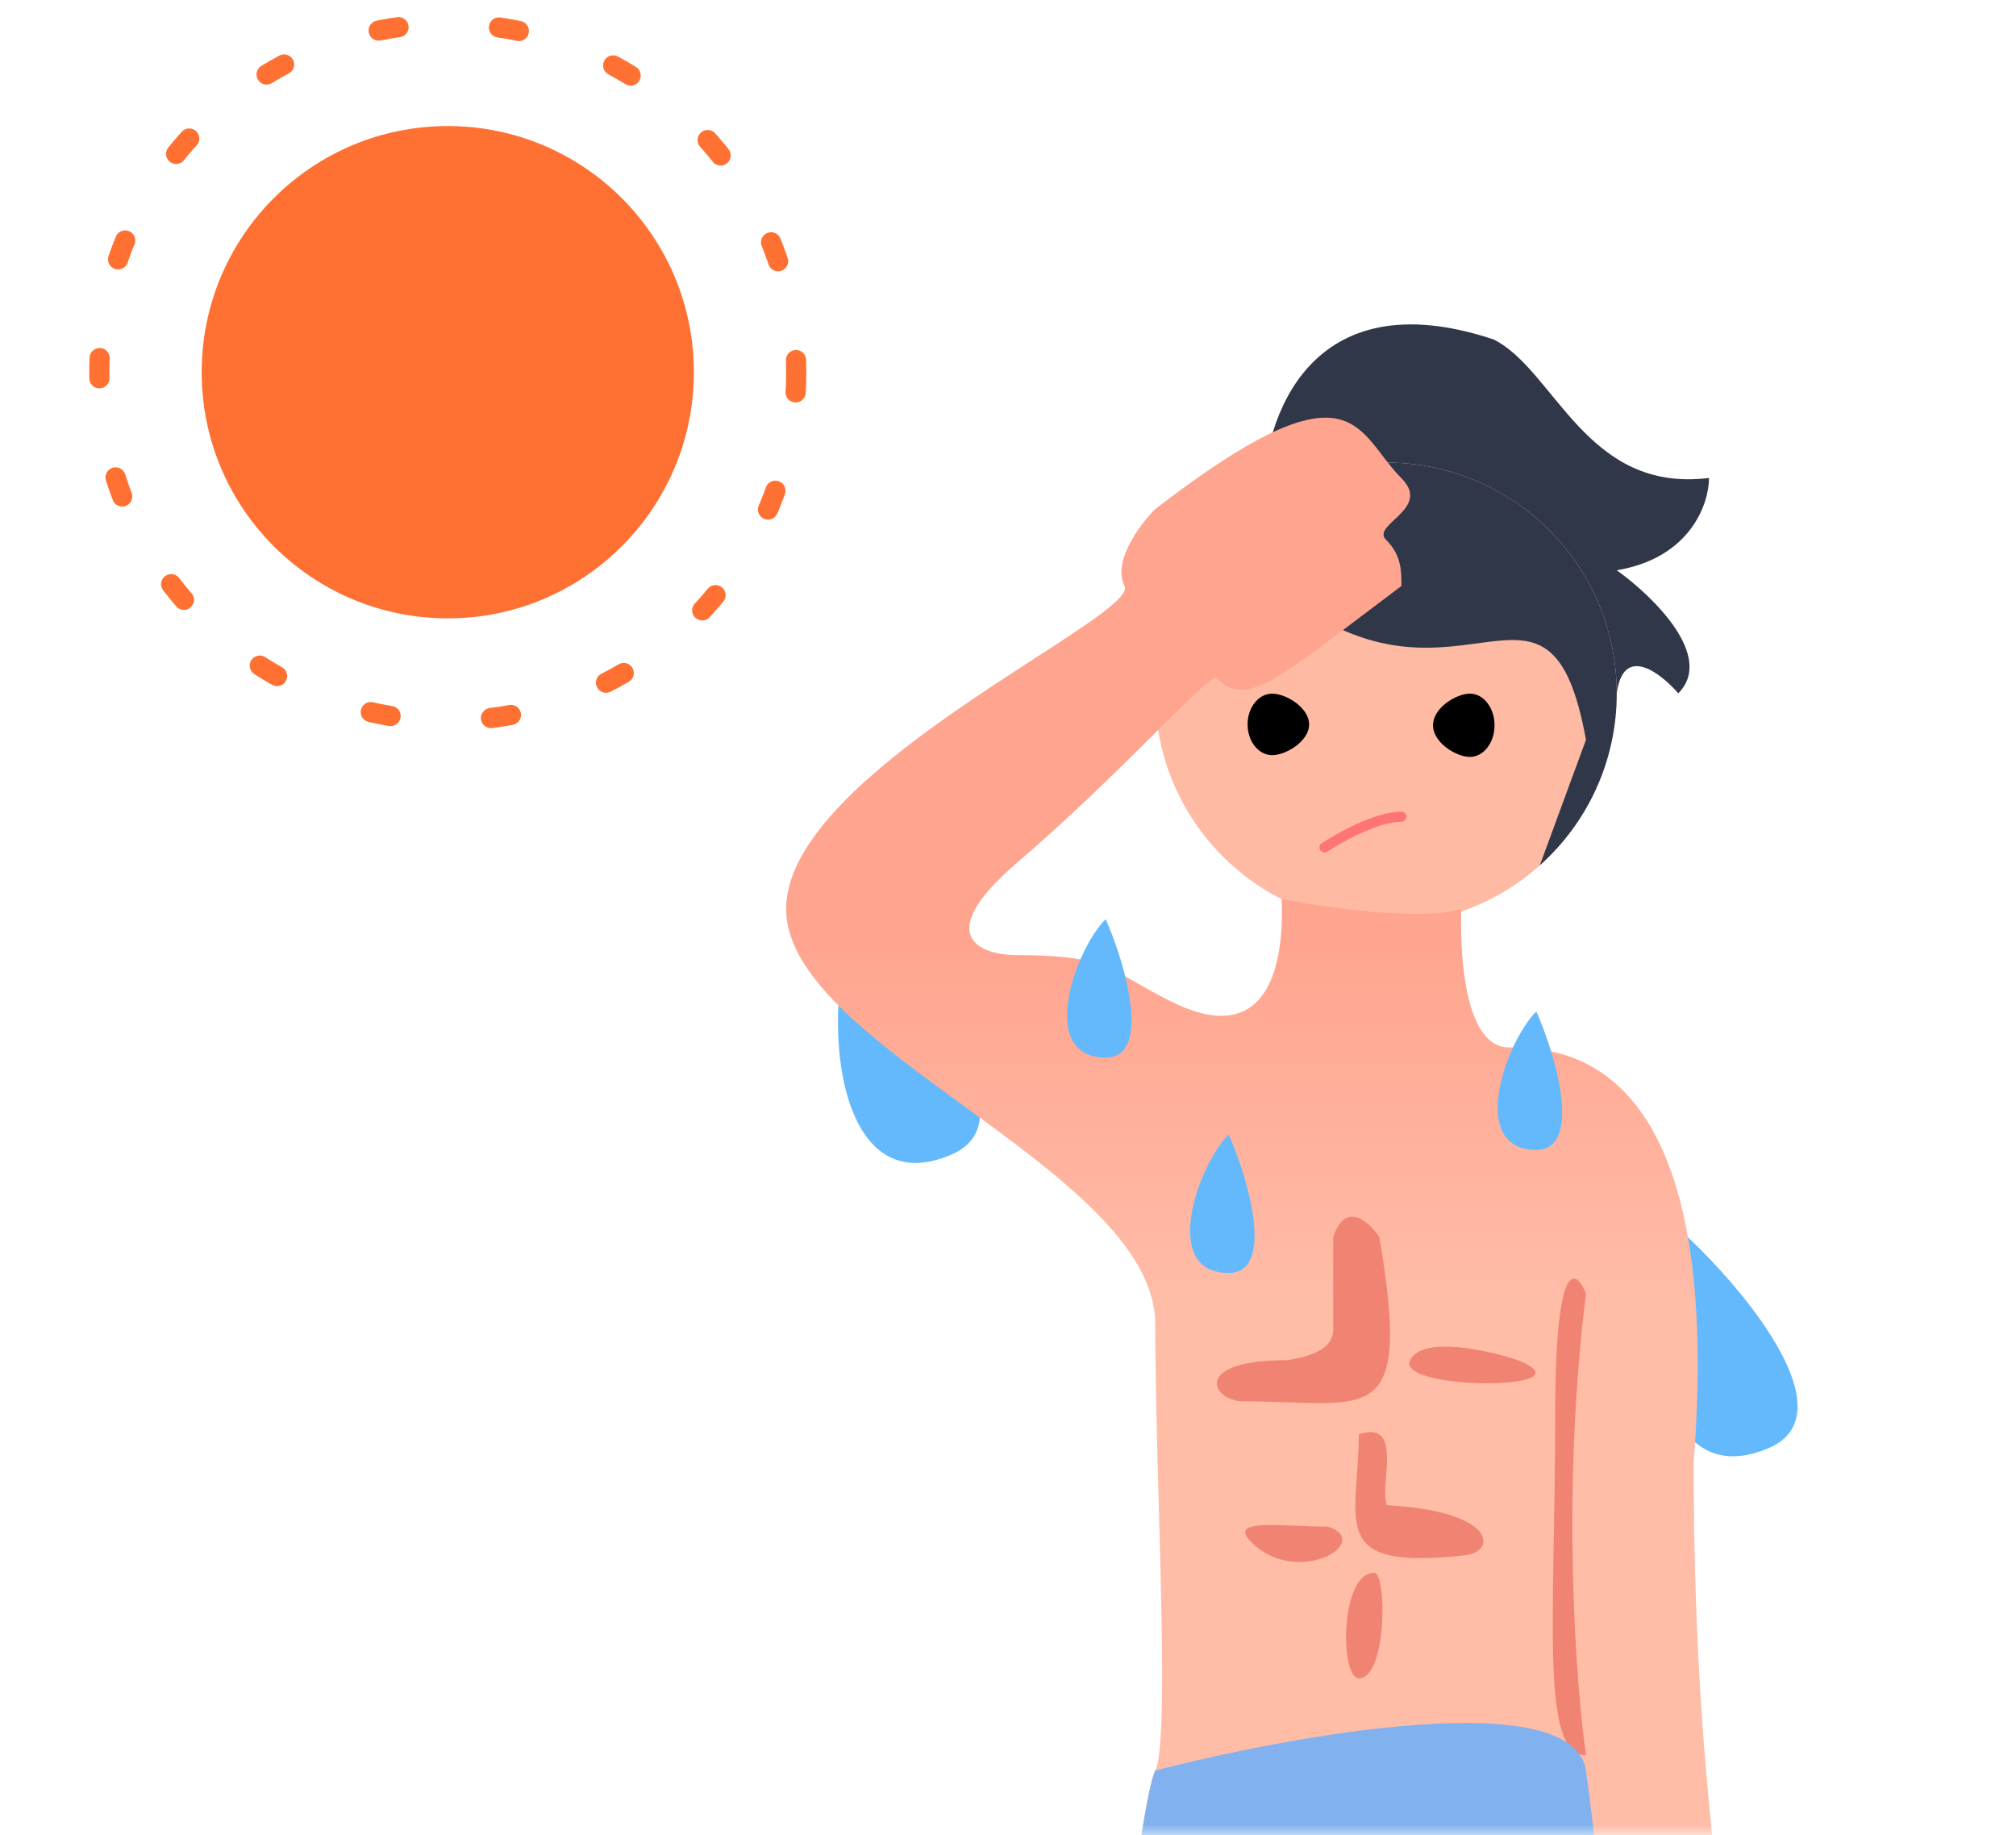 <svg width="100" height="91" viewBox="0 0 100 91" fill="none" xmlns="http://www.w3.org/2000/svg">
<mask id="mask0_895_24" style="mask-type:alpha" maskUnits="userSpaceOnUse" x="0" y="0" width="100" height="91">
<rect width="100" height="91" fill="#C4C4C4"/>
</mask>
<g mask="url(#mask0_895_24)">
<circle cx="22.211" cy="18.458" r="12.207" fill="#FF7033"/>
<circle cx="22.211" cy="18.458" r="17.285" stroke="#FF7033" stroke-linecap="round" stroke-dasharray="1 5"/>
<path d="M80.195 34.383C80.195 40.704 75.071 45.828 68.751 45.828C62.43 45.828 57.306 40.704 57.306 34.383C57.306 30.307 59.438 26.728 62.647 24.701C64.414 23.585 66.507 22.939 68.751 22.939C75.071 22.939 80.195 28.063 80.195 34.383Z" fill="#FFBAA4"/>
<path d="M82.899 60.602C86.299 63.563 91.762 70.065 87.754 71.803C81.778 74.392 81.305 64.249 82.899 60.602Z" fill="#64B9FD"/>
<path d="M42.349 46.053C45.749 49.015 51.212 55.517 47.204 57.254C41.228 59.844 40.756 49.701 42.349 46.053Z" fill="#64B9FD"/>
<path d="M74.134 35.968C74.134 36.835 73.587 37.537 72.913 37.537C72.239 37.537 71.082 36.835 71.082 35.968C71.082 35.101 72.239 34.398 72.913 34.398C73.587 34.398 74.134 35.101 74.134 35.968Z" fill="black"/>
<path d="M64.936 35.924C64.936 36.767 63.779 37.45 63.105 37.45C62.431 37.45 61.884 36.767 61.884 35.924C61.884 35.081 62.431 34.398 63.105 34.398C63.779 34.398 64.936 35.081 64.936 35.924Z" fill="black"/>
<path d="M68.751 22.939C75.071 22.939 80.195 28.063 80.195 34.383C80.524 31.942 82.367 33.366 83.247 34.383C85.078 32.552 81.975 29.551 80.195 28.28C83.857 27.669 84.773 24.973 84.773 23.702C78.669 24.465 77.143 18.361 74.091 16.835C64.936 13.784 62.647 20.807 62.647 24.701C64.414 23.585 66.507 22.939 68.751 22.939Z" fill="#303748"/>
<path d="M80.195 34.383C80.195 28.063 75.071 22.939 68.751 22.939C66.507 22.939 64.414 23.585 62.647 24.701C64.228 25.894 62.992 28.962 64.173 29.821C72.566 35.924 76.869 26.769 78.669 36.687L76.38 42.913C78.722 40.818 80.195 37.773 80.195 34.383Z" fill="#303748"/>
<path fill-rule="evenodd" clip-rule="evenodd" d="M84.01 72.546C85.536 52.709 77.906 51.946 74.854 51.946C72.804 51.946 72.404 48.001 72.479 45.08C70.579 45.69 65.752 45.006 63.576 44.587C63.718 48.033 62.819 52.032 58.069 49.657C57.382 49.313 56.849 49.008 56.383 48.742C54.785 47.826 53.986 47.368 50.44 47.368C48.66 47.368 46.167 46.453 50.44 42.791C53.169 40.451 55.612 38.024 57.394 36.255C59.097 34.563 60.195 33.472 60.358 33.635C61.7 34.977 63.041 33.96 67.493 30.584C68.105 30.119 68.776 29.611 69.514 29.058C69.514 28.295 69.514 27.532 68.751 26.769C68.435 26.453 68.773 26.137 69.17 25.767C69.731 25.243 70.407 24.611 69.514 23.717C69.156 23.36 68.855 22.965 68.562 22.582C66.983 20.516 65.676 18.805 57.306 25.243C56.544 26.006 55.17 27.837 55.781 29.058C56.049 29.594 54.053 30.885 51.352 32.633C46.373 35.855 38.996 40.627 38.996 45.08C38.996 48.422 43.335 51.584 47.789 54.83C52.484 58.251 57.306 61.764 57.306 65.679C57.306 68.251 57.393 71.43 57.479 74.573C57.648 80.753 57.812 86.793 57.306 87.805C56.696 89.026 55.526 98.995 55.018 103.827H80.958V101.538C85.797 99.602 85.725 98.894 85.025 92.015C84.622 88.049 84.01 82.032 84.01 72.546Z" fill="#FFBCA7"/>
<path fill-rule="evenodd" clip-rule="evenodd" d="M84.01 72.546C85.536 52.709 77.906 51.946 74.854 51.946C72.804 51.946 72.404 48.001 72.479 45.08C70.579 45.69 65.752 45.006 63.576 44.587C63.718 48.033 62.819 52.032 58.069 49.657C57.382 49.313 56.849 49.008 56.383 48.742C54.785 47.826 53.986 47.368 50.44 47.368C48.66 47.368 46.167 46.453 50.44 42.791C53.169 40.451 55.612 38.024 57.394 36.255C59.097 34.563 60.195 33.472 60.358 33.635C61.7 34.977 63.041 33.96 67.493 30.584C68.105 30.119 68.776 29.611 69.514 29.058C69.514 28.295 69.514 27.532 68.751 26.769C68.435 26.453 68.773 26.137 69.17 25.767C69.731 25.243 70.407 24.611 69.514 23.717C69.156 23.36 68.855 22.965 68.562 22.582C66.983 20.516 65.676 18.805 57.306 25.243C56.544 26.006 55.17 27.837 55.781 29.058C56.049 29.594 54.053 30.885 51.352 32.633C46.373 35.855 38.996 40.627 38.996 45.08C38.996 48.422 43.335 51.584 47.789 54.83C52.484 58.251 57.306 61.764 57.306 65.679C57.306 68.251 57.393 71.43 57.479 74.573C57.648 80.753 57.812 86.793 57.306 87.805C56.696 89.026 55.526 98.995 55.018 103.827H80.958V101.538C85.797 99.602 85.725 98.894 85.025 92.015C84.622 88.049 84.01 82.032 84.01 72.546Z" fill="url(#paint0_linear_895_24)" fill-opacity="0.2"/>
<path d="M78.669 64.153C77.448 73.919 78.16 83.482 78.669 87.042C76.38 87.042 77.143 80.175 77.143 70.257C77.143 62.322 78.16 62.882 78.669 64.153Z" fill="#F18372"/>
<path d="M57.306 87.805C56.696 89.026 55.526 98.995 55.018 103.827H80.958V101.538C80.43 101.802 79.902 98.274 79.373 93.602C79.139 91.525 78.904 89.448 78.669 87.805C78.059 83.532 64.173 86.025 57.306 87.805Z" fill="#81B2EF"/>
<path d="M75.287 67.453C73.762 66.945 70.557 66.233 69.947 67.453C69.184 68.979 79.102 68.979 75.287 67.453Z" fill="#F18372"/>
<path d="M66.132 65.927V61.35C66.742 59.519 67.912 60.587 68.421 61.35C70.06 71.02 67.906 69.494 61.668 69.494C60.142 69.494 59.021 67.453 63.843 67.453C65.483 67.205 66.132 66.69 66.132 65.927Z" fill="#F18372"/>
<path d="M72.701 77.124C65.835 77.887 67.361 75.598 67.403 71.131C69.692 70.368 68.369 73.768 68.801 74.647C74.27 74.945 74.218 76.955 72.701 77.124Z" fill="#F18372"/>
<path d="M65.877 75.708C63.588 75.708 60.856 75.265 62.062 76.471C64.351 78.76 68.166 76.471 65.877 75.708Z" fill="#F18372"/>
<path d="M68.166 77.997C68.801 77.997 68.801 83.227 67.403 83.227C66.462 83.227 66.462 77.997 68.166 77.997Z" fill="#F18372"/>
<path d="M65.56 41.82C65.445 41.896 65.414 42.052 65.491 42.166C65.567 42.281 65.723 42.312 65.838 42.236L65.56 41.82ZM69.514 40.752C69.652 40.752 69.764 40.64 69.764 40.502C69.764 40.364 69.652 40.252 69.514 40.252V40.752ZM65.838 42.236C66.209 41.988 66.846 41.614 67.537 41.302C68.237 40.987 68.959 40.752 69.514 40.752V40.252C68.848 40.252 68.044 40.525 67.332 40.846C66.612 41.17 65.952 41.559 65.56 41.82L65.838 42.236Z" fill="#FF7575"/>
<g filter="url(#filter0_d_895_24)">
<path d="M60.747 55.761C61.765 58.05 63.036 62.628 60.747 62.628C57.335 62.628 59.221 57.287 60.747 55.761Z" fill="#64B9FD"/>
</g>
<g filter="url(#filter1_d_895_24)">
<path d="M76.006 49.657C77.024 51.946 78.295 56.524 76.006 56.524C72.594 56.524 74.481 51.183 76.006 49.657Z" fill="#64B9FD"/>
</g>
<g filter="url(#filter2_d_895_24)">
<path d="M54.644 45.08C55.661 47.368 56.933 51.946 54.644 51.946C51.232 51.946 53.118 46.606 54.644 45.08Z" fill="#64B9FD"/>
</g>
</g>
<defs>
<filter id="filter0_d_895_24" x="58.832" y="55.761" width="3.398" height="7.367" filterUnits="userSpaceOnUse" color-interpolation-filters="sRGB">
<feFlood flood-opacity="0" result="BackgroundImageFix"/>
<feColorMatrix in="SourceAlpha" type="matrix" values="0 0 0 0 0 0 0 0 0 0 0 0 0 0 0 0 0 0 127 0" result="hardAlpha"/>
<feOffset dx="0.2" dy="0.5"/>
<feComposite in2="hardAlpha" operator="out"/>
<feColorMatrix type="matrix" values="0 0 0 0 0.945 0 0 0 0 0.514 0 0 0 0 0.447 0 0 0 1 0"/>
<feBlend mode="normal" in2="BackgroundImageFix" result="effect1_dropShadow_895_24"/>
<feBlend mode="normal" in="SourceGraphic" in2="effect1_dropShadow_895_24" result="shape"/>
</filter>
<filter id="filter1_d_895_24" x="74.091" y="49.657" width="3.398" height="7.367" filterUnits="userSpaceOnUse" color-interpolation-filters="sRGB">
<feFlood flood-opacity="0" result="BackgroundImageFix"/>
<feColorMatrix in="SourceAlpha" type="matrix" values="0 0 0 0 0 0 0 0 0 0 0 0 0 0 0 0 0 0 127 0" result="hardAlpha"/>
<feOffset dx="0.2" dy="0.5"/>
<feComposite in2="hardAlpha" operator="out"/>
<feColorMatrix type="matrix" values="0 0 0 0 0.945 0 0 0 0 0.514 0 0 0 0 0.447 0 0 0 1 0"/>
<feBlend mode="normal" in2="BackgroundImageFix" result="effect1_dropShadow_895_24"/>
<feBlend mode="normal" in="SourceGraphic" in2="effect1_dropShadow_895_24" result="shape"/>
</filter>
<filter id="filter2_d_895_24" x="52.729" y="45.08" width="3.398" height="7.367" filterUnits="userSpaceOnUse" color-interpolation-filters="sRGB">
<feFlood flood-opacity="0" result="BackgroundImageFix"/>
<feColorMatrix in="SourceAlpha" type="matrix" values="0 0 0 0 0 0 0 0 0 0 0 0 0 0 0 0 0 0 127 0" result="hardAlpha"/>
<feOffset dx="0.2" dy="0.5"/>
<feComposite in2="hardAlpha" operator="out"/>
<feColorMatrix type="matrix" values="0 0 0 0 0.945 0 0 0 0 0.514 0 0 0 0 0.447 0 0 0 1 0"/>
<feBlend mode="normal" in2="BackgroundImageFix" result="effect1_dropShadow_895_24"/>
<feBlend mode="normal" in="SourceGraphic" in2="effect1_dropShadow_895_24" result="shape"/>
</filter>
<linearGradient id="paint0_linear_895_24" x1="62.184" y1="20.713" x2="62.184" y2="103.827" gradientUnits="userSpaceOnUse">
<stop offset="0.308" stop-color="#FD462A"/>
<stop offset="0.525" stop-color="#FFBCA7"/>
</linearGradient>
</defs>
</svg>
